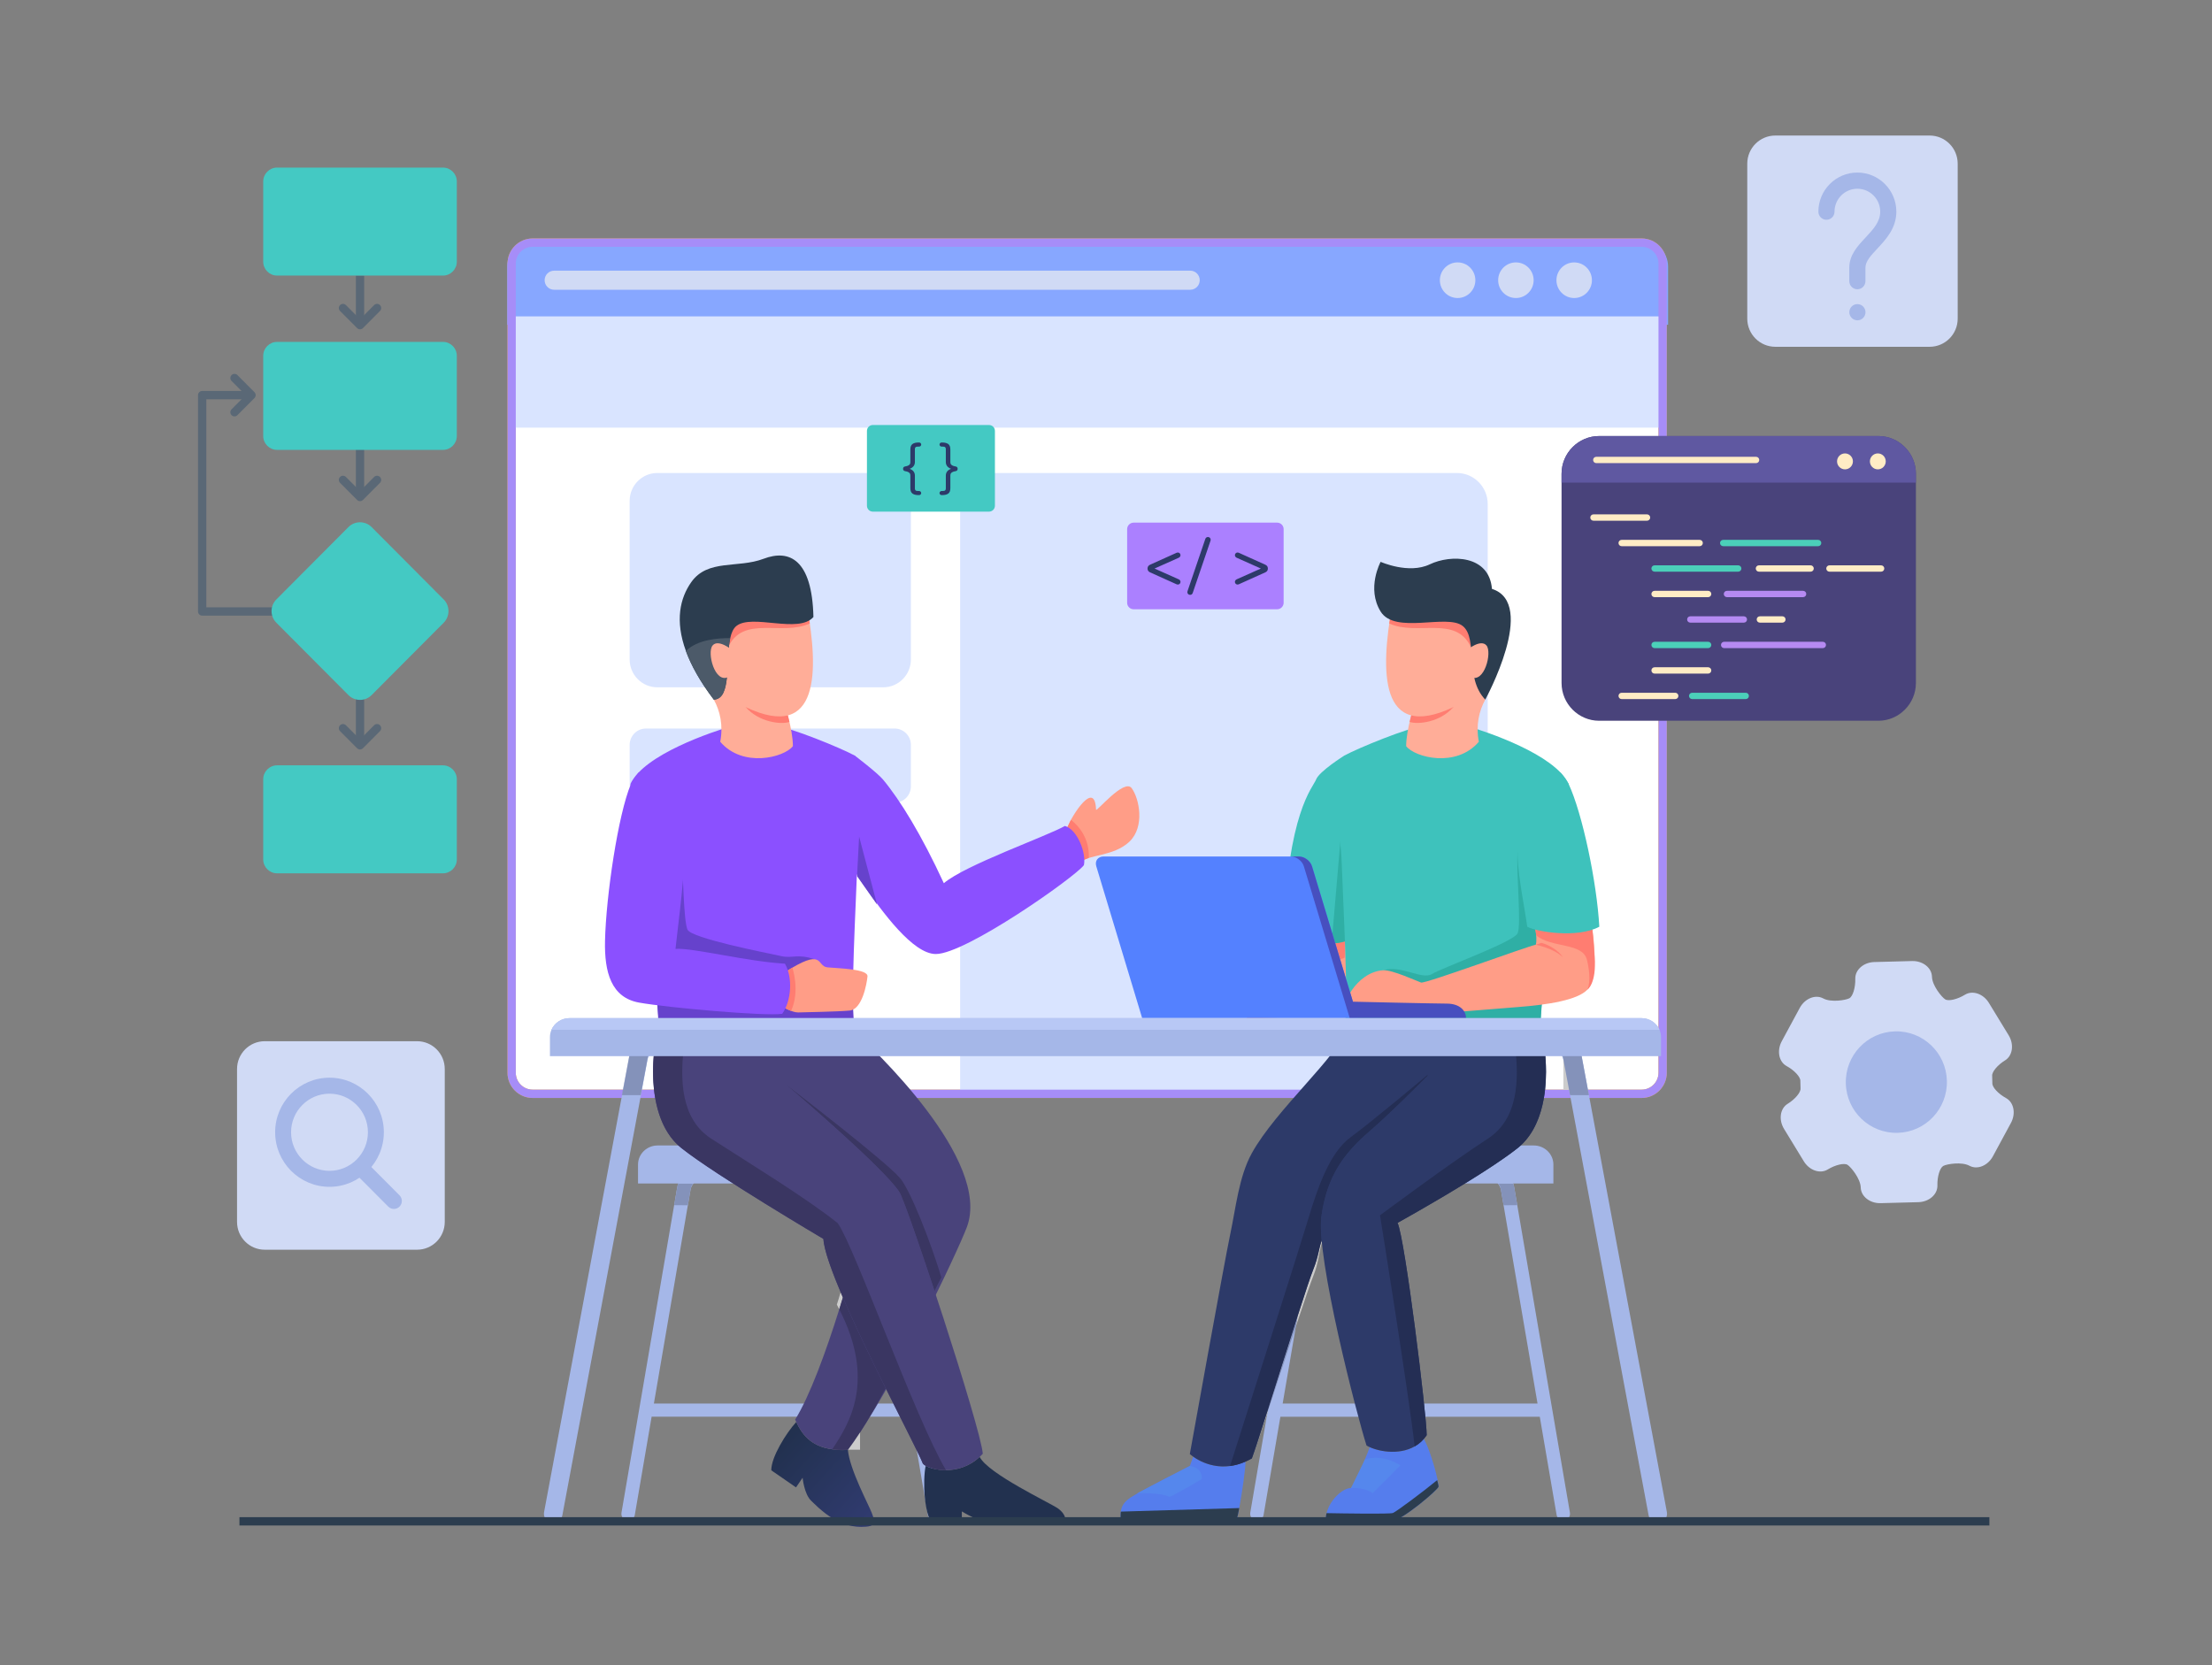 <svg width="425" height="320" viewBox="0 0 425 320" fill="none" xmlns="http://www.w3.org/2000/svg">
<rect x="0" y="0" width="425" height="320" fill="#808080" stroke="none"/>
<path d="M341.099 26.044H370.75C373.727 26.044 376.14 28.465 376.14 31.454V61.222C376.14 64.213 373.727 66.637 370.75 66.637H341.099C338.123 66.637 335.708 64.213 335.708 61.222V31.454C335.708 28.465 338.123 26.044 341.099 26.044Z" fill="#D0DAF5"/>
<path d="M356.863 55.585C356.006 55.585 355.313 54.889 355.313 54.03V51.426C355.313 48.985 356.908 47.279 358.449 45.632C359.892 44.087 361.255 42.631 361.255 40.676C361.255 38.245 359.284 36.268 356.863 36.268C354.442 36.268 352.473 38.245 352.473 40.676C352.473 41.536 351.777 42.231 350.921 42.231C350.067 42.231 349.373 41.536 349.373 40.676C349.373 36.529 352.732 33.157 356.863 33.157C360.994 33.157 364.353 36.529 364.353 40.676C364.353 43.863 362.332 46.024 360.71 47.761C359.478 49.079 358.414 50.217 358.414 51.426V54.03C358.414 54.889 357.719 55.585 356.863 55.585ZM356.874 61.551C356.018 61.551 355.318 60.855 355.318 59.995C355.318 59.136 356.006 58.438 356.863 58.438H356.874C357.73 58.438 358.423 59.136 358.423 59.995C358.423 60.855 357.73 61.551 356.874 61.551Z" fill="#A5B7E8"/>
<path d="M50.866 200.074H80.132C83.069 200.074 85.452 202.466 85.452 205.415V234.799C85.452 237.75 83.069 240.141 80.132 240.141H50.866C47.927 240.141 45.544 237.75 45.544 234.799V205.415C45.544 202.466 47.927 200.074 50.866 200.074Z" fill="#D0DAF5"/>
<path d="M63.307 210.158C59.236 210.158 55.924 213.482 55.924 217.569C55.924 221.658 59.236 224.983 63.307 224.983C67.378 224.983 70.69 221.658 70.69 217.569C70.69 213.482 67.378 210.158 63.307 210.158ZM63.307 228.055C57.549 228.055 52.865 223.351 52.865 217.569C52.865 211.789 57.549 207.086 63.307 207.086C69.065 207.086 73.75 211.789 73.75 217.569C73.75 223.351 69.065 228.055 63.307 228.055Z" fill="#A5B7E8"/>
<path d="M75.678 232.307C75.287 232.307 74.895 232.157 74.596 231.857L68.211 225.447C67.614 224.847 67.614 223.875 68.211 223.274C68.808 222.675 69.777 222.675 70.375 223.274L76.76 229.686C77.357 230.286 77.357 231.258 76.76 231.857C76.461 232.157 76.069 232.307 75.678 232.307Z" fill="#A5B7E8"/>
<path d="M385.428 211.002C383.936 210.188 382.752 208.906 382.799 208.147C382.799 208.147 382.799 208.147 382.78 207.449C382.762 206.745 382.762 206.745 382.762 206.745C382.676 205.994 383.793 204.644 385.24 203.758C386.697 202.865 387.008 200.695 385.929 198.931L382.134 192.711C381.058 190.953 379 190.247 377.543 191.136C376.089 192.028 374.382 192.434 373.739 192.031C373.09 191.636 371.238 189.388 371.196 187.678C371.151 185.967 369.435 184.615 367.379 184.67L360.117 184.862C358.064 184.915 356.419 186.354 356.464 188.065C356.507 189.775 355.991 191.462 355.321 191.824C354.649 192.186 351.802 192.666 350.305 191.852C348.805 191.042 346.785 191.853 345.801 193.665L342.337 200.077C341.353 201.895 341.774 204.046 343.278 204.854C344.77 205.67 345.953 206.961 345.909 207.713C345.909 207.713 345.909 207.713 345.926 208.418C345.944 209.114 345.944 209.114 345.944 209.114C346.03 209.871 344.915 211.214 343.466 212.106C342.009 213.001 341.7 215.169 342.777 216.929L346.572 223.148C347.648 224.906 349.706 225.616 351.165 224.723C352.614 223.837 354.321 223.431 354.967 223.826C355.613 224.23 357.465 226.479 357.51 228.188C357.555 229.898 359.271 231.249 361.326 231.194L368.587 231.004C370.64 230.95 372.287 229.511 372.241 227.802C372.196 226.09 372.714 224.397 373.382 224.035C374.055 223.67 376.904 223.198 378.399 224.007C379.901 224.822 381.921 224.004 382.902 222.193L386.369 215.782C387.353 213.97 386.93 211.82 385.428 211.002Z" fill="#D0DAF5"/>
<path d="M364.608 217.682C359.245 217.824 354.782 213.572 354.645 208.189C354.502 202.802 358.738 198.323 364.101 198.183C369.461 198.042 373.924 202.294 374.064 207.678C374.205 213.062 369.969 217.542 364.608 217.682Z" fill="#A5B7E8"/>
<path d="M98.3 50.668C98.3 48.435 100.104 46.623 102.328 46.623H315.424C317.649 46.623 319.448 48.435 319.448 50.668V206.136C319.448 208.369 317.649 210.179 315.424 210.179H102.328C100.104 210.179 98.3 208.369 98.3 206.136V50.668Z" fill="white"/>
<path d="M102.329 47.421C100.548 47.421 99.098 48.877 99.098 50.666V206.135C99.098 207.924 100.548 209.379 102.329 209.379H315.425C317.205 209.379 318.653 207.924 318.653 206.135V50.666C318.653 48.877 317.205 47.421 315.425 47.421H102.329ZM315.425 210.979H102.329C99.669 210.979 97.505 208.806 97.505 206.135V50.666C97.505 47.995 99.669 45.821 102.329 45.821H315.425C318.083 45.821 320.247 47.995 320.247 50.666V206.135C320.247 208.806 318.083 210.979 315.425 210.979Z" fill="#F2AD33"/>
<path d="M320.497 62.401H97.459V51.229C97.459 48.528 99.64 46.341 102.329 46.341H315.626C318.314 46.341 320.497 48.528 320.497 51.229V62.401Z" fill="#87A7FF"/>
<path d="M104.642 53.844C104.642 52.831 105.46 52.011 106.468 52.011H228.687C229.696 52.011 230.511 52.831 230.511 53.844C230.511 54.856 229.696 55.677 228.687 55.677H106.468C105.46 55.677 104.642 54.856 104.642 53.844Z" fill="#D0DAF5"/>
<path d="M299.045 53.845C299.045 55.735 300.573 57.268 302.455 57.268C304.337 57.268 305.861 55.735 305.861 53.845C305.861 51.955 304.337 50.424 302.455 50.424C300.573 50.424 299.045 51.955 299.045 53.845Z" fill="#D0DAF5"/>
<path d="M291.255 57.267C289.373 57.267 287.848 55.734 287.848 53.843C287.848 51.954 289.373 50.422 291.255 50.422C293.14 50.422 294.664 51.954 294.664 53.843C294.664 55.734 293.14 57.267 291.255 57.267ZM291.255 56.533C289.777 56.533 288.579 55.33 288.579 53.843C288.579 52.358 289.777 51.155 291.255 51.155C292.735 51.155 293.933 52.358 293.933 53.843C293.933 55.33 292.735 56.533 291.255 56.533Z" fill="#D0DAF5"/>
<path d="M280.057 57.267C278.173 57.267 276.648 55.734 276.648 53.843C276.648 51.954 278.173 50.421 280.057 50.421C281.939 50.421 283.466 51.954 283.466 53.843C283.466 55.734 281.939 57.267 280.057 57.267ZM280.057 56.534C278.579 56.534 277.379 55.329 277.379 53.843C277.379 52.359 278.579 51.154 280.057 51.154C281.539 51.154 282.735 52.359 282.735 53.843C282.735 55.329 281.539 56.534 280.057 56.534Z" fill="#D0DAF5"/>
<path d="M319.361 82.175H98.301V60.792H319.361V82.175Z" fill="#D9E4FF"/>
<path d="M175.01 126.738C175.01 129.672 172.621 132.071 169.699 132.071H126.291C123.369 132.071 120.979 129.672 120.979 126.738V96.222C120.979 93.288 123.369 90.889 126.291 90.889H169.699C172.621 90.889 175.01 93.288 175.01 96.222V126.738Z" fill="#D9E4FF"/>
<path d="M175.012 151.108C175.012 152.834 173.605 154.246 171.887 154.246H124.105C122.386 154.246 120.98 152.834 120.98 151.108V143.128C120.98 141.402 122.386 139.99 124.105 139.99H171.887C173.605 139.99 175.012 141.402 175.012 143.128V151.108Z" fill="#D9E4FF"/>
<path d="M184.477 210.179V96.827C184.477 93.561 187.139 90.888 190.394 90.888H279.921C283.175 90.888 285.837 93.561 285.837 96.827V210.179H184.477Z" fill="#D9E4FF"/>
<path d="M102.329 47.421C100.548 47.421 99.098 48.877 99.098 50.666V206.135C99.098 207.924 100.548 209.379 102.329 209.379H315.425C317.205 209.379 318.653 207.924 318.653 206.135V50.666C318.653 48.877 317.205 47.421 315.425 47.421H102.329ZM315.425 210.979H102.329C99.669 210.979 97.505 208.806 97.505 206.135V50.666C97.505 47.995 99.669 45.821 102.329 45.821H315.425C318.083 45.821 320.247 47.995 320.247 50.666V206.135C320.247 208.806 318.083 210.979 315.425 210.979Z" fill="#A68DF8"/>
<path d="M246.443 269.694L253.46 228.71C253.702 227.308 255.099 226.122 256.518 226.122H285.336C286.753 226.122 288.152 227.308 288.393 228.71L295.411 269.694H246.443ZM301.635 290.663L290.951 228.268C290.494 225.604 288.028 223.518 285.336 223.518H256.518C253.826 223.518 251.359 225.604 250.903 228.268L240.22 290.663C240.097 291.373 240.573 292.047 241.279 292.169C241.354 292.182 241.426 292.188 241.5 292.188C242.118 292.188 242.668 291.74 242.778 291.105L246.008 272.233H295.844L299.077 291.105C299.197 291.814 299.867 292.292 300.574 292.169C301.281 292.047 301.755 291.373 301.635 290.663Z" fill="#A5B7E8"/>
<path d="M288.888 231.599L288.402 228.755L288.888 231.599ZM291.192 229.679L290.951 228.268C290.901 227.978 290.826 227.694 290.731 227.418H290.774C290.831 227.636 290.881 227.86 290.921 228.089L291.192 229.679Z" fill="#CCCCCC"/>
<path d="M288.888 231.599L288.402 228.755L288.363 228.53C288.289 228.106 288.118 227.734 287.9 227.418H290.733C290.828 227.694 290.901 227.978 290.951 228.268L291.192 229.679L291.518 231.578L288.888 231.599Z" fill="#8492BA"/>
<path d="M243.397 223.762C243.397 225.773 243.397 227.419 243.397 227.419H298.457C298.457 227.419 298.457 225.773 298.457 223.76C298.457 221.753 296.761 220.108 294.688 220.108H247.166C245.093 220.108 243.397 221.753 243.397 223.762Z" fill="#A5B7E8"/>
<path d="M125.635 269.694L132.651 228.709C132.891 227.307 134.291 226.122 135.708 226.122H164.527C165.943 226.122 167.343 227.307 167.584 228.709L174.601 269.694H125.635ZM180.824 290.663L170.14 228.267C169.685 225.604 167.22 223.518 164.527 223.518H135.708C133.017 223.518 130.55 225.604 130.094 228.267L119.409 290.663C119.288 291.373 119.762 292.047 120.469 292.169C120.543 292.182 120.617 292.187 120.69 292.187C121.311 292.187 121.859 291.74 121.968 291.105L125.199 272.232H175.035L178.266 291.105C178.388 291.814 179.055 292.292 179.766 292.169C180.471 292.047 180.946 291.373 180.824 290.663Z" fill="#A5B7E8"/>
<path d="M132.168 231.599H132.156L132.65 228.71C132.665 228.627 132.683 228.545 132.704 228.464C132.7 228.486 132.696 228.508 132.692 228.53L132.168 231.599ZM130.171 227.894C130.203 227.734 130.24 227.574 130.282 227.418H130.312C130.258 227.574 130.211 227.734 130.171 227.894Z" fill="#CCCCCC"/>
<path d="M132.156 231.599L129.539 231.578L130.136 228.089C130.146 228.023 130.158 227.958 130.171 227.894C130.211 227.734 130.258 227.574 130.312 227.418H133.157C132.949 227.718 132.783 228.067 132.704 228.464C132.683 228.545 132.665 228.627 132.65 228.71L132.156 231.599Z" fill="#8492BA"/>
<path d="M122.588 223.761C122.588 225.773 122.588 227.419 122.588 227.419H177.646C177.646 227.419 177.646 225.773 177.646 223.76C177.646 221.753 175.95 220.108 173.877 220.108H126.355C124.283 220.108 122.588 221.753 122.588 223.761Z" fill="#A5B7E8"/>
<path d="M267.614 292.185H254.743C254.705 291.713 254.752 291.23 254.875 290.756C255.482 288.282 257.911 285.93 259.579 285.93C260.925 284.215 263.144 278.142 263.168 278.078C264.309 278.586 265.897 278.968 267.557 278.968C269 278.968 270.497 278.681 271.809 277.936C272.451 277.57 273.049 277.094 273.573 276.49C274.545 278.223 275.646 281.78 276.137 284.046C276.288 284.73 276.384 285.29 276.402 285.658C276.427 286.183 269.329 292.185 267.614 292.185Z" fill="url(#paint0_linear)"/>
<path d="M254.741 292.185H267.613C269.329 292.185 276.426 286.183 276.401 285.658C276.382 285.29 276.289 285.091 276.136 284.41C273.725 286.401 268.246 290.524 267.613 290.734C266.944 290.959 258.021 290.814 254.873 290.756C254.752 291.231 254.704 291.714 254.741 292.185Z" fill="#2C3D4F"/>
<path d="M259.578 285.93C261.023 285.839 262.827 286.201 263.732 286.926C265.265 285.386 269.058 281.578 269.058 281.578C269.058 281.578 265.753 279.286 262.259 280.431L259.578 285.93Z" fill="#5587ED"/>
<path d="M215.302 292.185C215.302 291.554 215.282 290.992 215.347 290.463C215.473 289.469 215.906 288.598 217.38 287.652C219.638 286.202 228.605 281.7 228.605 281.7L229.253 279.911C230.243 280.611 232.311 281.785 235.057 281.785C235.47 281.785 235.898 281.759 236.339 281.7C237.266 281.578 238.259 281.314 239.299 280.854C239.339 282.102 238.613 287.03 238.104 289.783C237.949 290.643 237.812 291.293 237.724 291.55C236.281 292.003 216.658 292.185 215.302 292.185Z" fill="url(#paint1_linear)"/>
<path d="M218.509 286.945C218.509 286.945 222.795 286.734 224.718 287.622C226.1 287.059 230.923 284.206 230.923 284.206C230.923 284.206 231.133 282.006 228.606 281.701L218.509 286.945Z" fill="#5587ED"/>
<path d="M228.607 279.401C228.607 279.401 231.705 282.314 236.339 281.7C237.625 281.53 239.034 281.088 240.526 280.236C242.151 275.956 250.642 248.112 252.353 243.862C254.067 239.613 252.913 238.241 256.742 234.252C260.051 230.803 275.885 214.269 280.231 206.686C280.917 205.497 281.313 204.496 281.338 203.758C281.519 198.321 281.338 194.334 281.338 194.334C281.338 194.334 262.737 194.933 261.654 195.266C260.571 195.6 258.404 198.138 258.404 198.138C257.321 202.672 245.136 213.239 240.522 221.58C238.034 226.081 237.455 232.075 236.372 237.153C235.288 242.23 228.607 279.401 228.607 279.401Z" fill="#2D3A69"/>
<path d="M239.3 280.854C239.701 280.678 240.11 280.473 240.524 280.236C241.029 278.909 242.191 275.318 243.609 270.866L243.507 271.466C242.137 275.606 241.017 278.941 240.524 280.236C240.11 280.473 239.701 280.678 239.3 280.854ZM248.976 254.904L249.325 252.864C250.702 248.578 251.836 245.146 252.353 243.862C253.328 241.443 253.374 239.958 253.94 238.39C253.951 238.517 253.963 238.643 253.975 238.772C253.375 240.736 253.349 242.662 252.353 245.131C251.794 246.522 250.509 250.299 248.976 254.904Z" fill="#CCCCCC"/>
<path d="M243.507 271.467L243.609 270.866C245.382 265.294 247.554 258.374 249.325 252.864L248.976 254.904C247.239 260.12 245.185 266.397 243.507 271.467Z" fill="#8492BA"/>
<path d="M236.338 281.7C239.069 273.07 249.637 239.985 251.298 234.433C253.202 228.068 255.515 221.44 259.486 218.538C263.46 215.638 274.181 206.628 274.181 206.628C274.181 206.628 274.25 206.63 274.375 206.633C272.159 208.877 266.87 214.17 263.132 217.39C258.291 221.559 254.973 225.911 253.888 233.709C253.732 234.838 253.764 236.447 253.939 238.39C253.374 239.958 253.328 241.443 252.354 243.862C251.837 245.146 250.702 248.578 249.325 252.864C247.555 258.374 245.383 265.294 243.611 270.865C242.192 275.318 241.028 278.909 240.525 280.236C240.11 280.473 239.702 280.678 239.299 280.854C238.259 281.313 237.266 281.578 236.338 281.7Z" fill="#242E54"/>
<path d="M262.557 277.77C264.53 278.902 268.697 279.702 271.808 277.936C272.686 277.437 273.48 276.732 274.116 275.775C274.116 271.967 269.962 238.061 268.516 234.977C268.516 234.977 284.951 225.882 291.579 220.622C298.207 215.364 297.592 203.397 295.968 197.294C295.968 197.294 293.451 196.872 291.012 196.282C289.754 195.976 288.52 195.626 287.66 195.266C285.132 194.208 279.065 197.294 279.065 197.294L275.415 205.573C275.415 205.573 267.975 213.219 263.132 217.39C258.291 221.559 254.973 225.911 253.889 233.709C252.806 241.505 260.752 272.15 262.557 277.77Z" fill="#2D3A69"/>
<path d="M271.808 277.936C270.678 267.905 265.148 233.527 265.148 233.527C265.148 233.527 278.75 223.404 285.853 218.81C291.846 214.932 291.755 207.27 291.179 201.582H296.774C296.941 202.958 297.04 204.434 297.04 205.946C297.04 207.079 296.984 208.234 296.856 209.379C296.798 209.916 296.723 210.45 296.632 210.979C296.023 214.5 294.676 217.818 292.184 220.108C291.989 220.286 291.786 220.458 291.578 220.623C289.113 222.579 285.29 225.066 281.461 227.418C274.999 231.39 268.517 234.977 268.517 234.977C269.962 238.061 274.116 271.967 274.116 275.775C273.479 276.732 272.685 277.437 271.808 277.936ZM290.866 198.003C290.888 197.583 290.93 196.986 291.012 196.282C293.45 196.873 295.967 197.294 295.967 197.294C296.027 197.522 296.087 197.759 296.146 198.003H290.866Z" fill="#242E54"/>
<path d="M247.435 180.367C247.54 180.418 247.435 184.434 247.435 184.434C247.435 184.434 240.253 190.16 239.621 191.975C238.99 193.787 239.621 195.781 239.621 195.781C239.621 195.781 249.119 195.485 252.352 194.965C255.587 194.447 259.306 188.98 259.395 187.122C259.486 185.265 259.486 180.37 259.486 180.37C259.486 180.37 254.43 173.389 252.443 175.656C250.456 177.922 247.435 180.367 247.435 180.367Z" fill="#FF9D87"/>
<path d="M247.482 181.093C249.645 182.818 257.237 185.082 258.357 183.996C258.471 182.815 258.33 178.909 258.33 178.909C258.33 178.909 255.155 177.467 252.943 178.285C250.728 179.1 247.482 180.33 247.482 180.33V181.093Z" fill="#FF7D71"/>
<path d="M258.284 145.194C258.284 145.194 253.466 148.213 252.866 149.786C252.262 151.358 247.327 156.071 246.605 179.886C250.577 182.546 257.559 181.457 259.486 180.369C261.773 173.116 263.701 155.105 262.977 152.444C262.255 149.786 258.284 145.194 258.284 145.194Z" fill="#3EC2BC"/>
<path d="M257.536 161.55L255.854 181.284C255.854 181.284 257.536 181.284 258.864 180.75C260.192 180.218 257.536 161.55 257.536 161.55Z" fill="#2FAFA5"/>
<path d="M295.967 197.293C295.727 192.215 301.385 150.632 301.385 150.632C298.737 144.95 285.613 140.599 281.882 139.511C281.882 139.511 276.302 139.238 273.452 139.511C270.606 139.783 260.933 143.742 258.285 145.192C255.273 150.994 257.56 158.61 257.802 166.105C258.043 173.599 259.126 191.853 258.405 198.138C267.073 200.894 283.688 200.8 295.967 197.293Z" fill="#3EC2BC"/>
<path d="M291.583 163.718C291.272 167.494 292.347 177.683 291.583 179.344C290.82 181.004 277.017 185.99 275.122 187.169C273.226 188.346 269.091 185.356 265.808 186.444L258.64 193.151C258.64 193.151 258.494 196.778 258.403 198.138C261.743 199.862 283.324 201.674 295.966 197.293C296.085 194.417 296.435 190.515 296.435 190.515C296.435 190.515 297.051 170.849 295.605 169.037C294.16 167.222 291.583 163.718 291.583 163.718Z" fill="#2FAFA5"/>
<path d="M285.371 134.434C284.167 136.611 283.534 139.39 284.135 142.533C279.8 147.611 271.855 145.555 270.17 143.379C270.17 140.238 271.767 135.279 271.767 135.279C271.767 135.279 275.737 126.928 278.87 126.94C282.002 126.95 286.652 127.664 286.652 127.664L285.371 134.434Z" fill="#FFAD98"/>
<path d="M270.834 138.718C272.431 139.27 276.703 138.785 279.231 135.885C279.231 135.885 278.269 132.62 275.561 133.951C272.85 135.279 271.144 137.462 271.144 137.462L270.834 138.718Z" fill="#FF7D71"/>
<path d="M267.433 116.666C265.265 128.753 264.904 142.654 279.231 135.885C284.768 131.533 288.02 127.544 286.094 122.708C284.166 117.874 279.711 113.28 275.739 114.368C271.767 115.455 267.433 116.666 267.433 116.666Z" fill="#FFAD98"/>
<path d="M267.227 117.858C267.227 117.858 269.723 116.905 276.486 116.24C283.249 115.575 283.144 121.075 282.618 124.36C279.713 118.114 272.31 122.284 266.923 119.802L267.227 117.858Z" fill="#FF7D71"/>
<path d="M285.372 134.434C281.278 130.202 284.048 122.707 281.037 120.29C278.028 117.873 268.036 121.983 265.266 117.51C262.498 113.037 265.266 107.961 265.266 107.961C265.266 107.961 270.657 110.378 274.703 108.443C278.751 106.51 286.128 106.63 286.654 113.159C295.485 115.938 285.372 134.434 285.372 134.434Z" fill="#2C3D4F"/>
<path d="M281.882 124.885C281.882 124.885 284.505 122.709 285.61 124.037C286.714 125.366 285.195 131.41 282.572 130.082C281.882 127.665 281.882 124.885 281.882 124.885Z" fill="#FFAD98"/>
<path d="M305.961 178.643C306.441 181.91 306.893 188.165 304.997 190.16C303.101 192.155 297.575 193.061 291.578 193.514C285.584 193.969 273.393 194.965 271.587 195.237C269.782 195.509 267.524 193.786 265.809 193.786C264.092 193.786 259.837 194.797 258.624 194.246C257.412 193.696 260.439 186.734 265.809 186.443C267.519 186.35 272.22 188.527 273.031 188.801C273.844 189.073 293.529 181.806 295.066 181.54C295.515 180.279 294.612 176.379 294.612 176.379C294.612 176.379 300.572 172.843 302.107 173.751C303.642 174.657 305.961 178.643 305.961 178.643Z" fill="#FF9D87"/>
<path d="M295.155 179.743C298.164 182.208 304.088 181.084 304.904 184.434C305.255 185.866 305.718 188.528 304.995 190.16C304.995 190.16 306.794 188.983 306.377 183.814C305.959 178.643 305.959 178.643 305.959 178.643C305.959 178.643 303.732 176.47 301.383 176.562C299.036 176.652 294.786 177.215 294.786 177.215L295.155 179.743Z" fill="#FF7D71"/>
<path d="M301.384 150.633C304.033 156.314 306.802 169.49 307.283 178.073C303.068 180.37 295.123 179.04 293.438 178.073C292.835 173.721 291.27 166.492 291.632 162.794C291.632 162.794 293.812 145.184 299.886 148.512C300.757 149.564 301.384 150.633 301.384 150.633Z" fill="#3EC2BC"/>
<path d="M246.604 185.219C246.604 185.219 250.006 184.357 252.353 185.219C251.088 184.358 248.749 184.149 247.436 184.434L246.604 185.219Z" fill="#FF7D71"/>
<path d="M295.064 181.541C295.064 181.541 298.513 182.187 300.285 183.955C299.497 182.643 297.457 181.469 296.145 181.178L295.064 181.541Z" fill="#FF7D71"/>
<path d="M215.304 292.185C216.658 292.185 236.281 292.003 237.725 291.55C237.813 291.293 237.948 290.644 238.105 289.783L215.348 290.463C215.282 290.992 215.304 291.554 215.304 292.185Z" fill="#2C3D4F"/>
<path d="M165.461 293.399C160.655 293.399 157.197 289.654 155.859 288.382C154.497 287.089 154.21 283.961 154.21 283.961L152.943 285.809L148.191 282.528C148.159 280.023 151.006 275.42 152.984 273.246C153.969 275.313 155.581 277.934 159.933 278.49C160.747 278.615 161.38 278.654 161.851 278.654C162.436 278.654 162.772 278.595 162.902 278.566C163.256 282.418 166.896 289.119 167.505 290.739C168.218 292.637 168.344 293.399 165.461 293.399Z" fill="url(#paint2_linear)"/>
<path d="M162.961 278.553C155.847 279.056 153.925 275.31 152.772 272.788C158.347 263.878 165.459 238.061 165.774 234.252C162.466 230.803 146.631 214.269 142.287 206.687C141.6 205.497 141.204 204.496 141.177 203.759C140.997 198.32 141.177 194.335 141.177 194.335C141.177 194.335 159.777 194.933 160.862 195.266C161.945 195.6 164.113 198.139 164.113 198.139C167.504 201.272 190.642 222.911 185.759 235.824C183.924 240.678 171.472 267.012 162.961 278.553Z" fill="#49437B"/>
<path d="M162.9 278.566H165.246V275.254H162.9V278.566Z" fill="#CCCCCC"/>
<path d="M161.851 278.653C161.38 278.653 160.747 278.615 159.933 278.49C160.478 278.561 161.066 278.598 161.701 278.598C162.083 278.598 162.482 278.584 162.9 278.557C162.9 278.56 162.9 278.563 162.901 278.566C162.772 278.595 162.436 278.653 161.851 278.653Z" fill="url(#paint3_linear)"/>
<path d="M161.254 251.581C161.104 251.287 160.948 250.991 160.786 250.692C160.986 250.114 161.225 249.258 161.522 248.305C161.662 248.636 161.805 248.973 161.95 249.311C161.725 250.058 161.493 250.817 161.254 251.581Z" fill="#CCCCCC"/>
<path d="M161.699 278.598C161.065 278.598 160.477 278.562 159.932 278.491C159.923 278.49 159.913 278.488 159.903 278.486C163.32 273.388 168.244 265.225 161.252 251.581C161.492 250.818 161.724 250.059 161.949 249.311C164.288 254.745 167.372 261.109 170.168 266.741C168.512 269.823 166.83 272.78 165.245 275.254C164.46 276.448 163.694 277.555 162.96 278.553C162.94 278.554 162.92 278.555 162.899 278.557C162.481 278.585 162.082 278.598 161.699 278.598ZM179.552 248.04C176.382 238.431 173.465 230.121 172.816 229.095C170.127 224.834 154.488 211.377 151.052 208.444C154.467 211.07 169.961 223.034 172.867 226.306C174.935 228.634 178.964 239.104 180.868 245.469C180.571 245.996 180.122 246.882 179.552 248.04Z" fill="#3A3662"/>
<path d="M204.192 292.67C203.328 292.67 192.225 292.67 190.352 292.67C188.476 292.67 184.8 290.426 184.8 290.426V292.67H179.033C178.841 292.396 178.669 292.062 178.518 291.682C178.4 291.386 178.294 291.062 178.2 290.718C177.958 289.831 177.791 288.803 177.692 287.747C177.476 285.481 177.564 283.082 177.851 281.655C178.612 282.074 180.04 282.499 181.735 282.499C181.741 282.499 181.748 282.499 181.756 282.499C183.768 282.493 186.148 281.882 188.228 279.952C189.875 283.209 201.662 288.734 203.255 289.846C204.915 291.004 205.057 292.67 204.192 292.67Z" fill="url(#paint4_linear)"/>
<path d="M130.938 220.624C137.566 225.883 158.201 238.06 158.201 238.06C158.632 245.608 175.951 277.609 177.311 281.234C177.638 281.723 179.455 282.505 181.755 282.499C183.964 282.493 186.618 281.757 188.829 279.346C188.428 274.25 174.341 231.51 172.817 229.094C169.792 224.301 150.385 207.877 150.385 207.877L143.453 197.294C143.453 197.294 137.386 194.207 134.857 195.268C133.998 195.626 132.76 195.977 131.507 196.281C129.066 196.874 126.55 197.294 126.55 197.294C124.923 203.398 124.31 215.363 130.938 220.624Z" fill="#49437B"/>
<path d="M181.734 282.499C179.444 282.499 177.638 281.722 177.313 281.233C176.771 279.79 173.698 273.847 170.169 266.74C167.373 261.108 164.289 254.744 161.951 249.31C159.831 244.382 158.323 240.219 158.201 238.059C158.201 238.059 137.567 225.882 130.94 220.624C126.789 217.331 125.478 211.41 125.477 205.945C125.475 204.558 125.559 203.202 125.703 201.926C126.07 201.71 126.48 201.582 126.885 201.582H131.337C130.76 207.273 130.669 214.932 136.663 218.808C143.769 223.402 154.879 230.166 160.96 235.04C164.25 239.72 175.842 272.548 181.757 282.499C181.749 282.499 181.742 282.499 181.734 282.499ZM126.365 198.028C126.426 197.775 126.487 197.53 126.55 197.294C126.55 197.294 129.067 196.874 131.507 196.28C131.588 196.986 131.63 197.583 131.65 198.003H126.885C126.711 198.003 126.538 198.012 126.365 198.028Z" fill="#3A3662"/>
<path d="M205.106 158.914C205.974 156.662 210.372 149.714 210.588 155.577C210.516 156.228 215.994 149.497 217.436 151.451C218.877 153.406 220.031 158.834 217.003 161.729C213.976 164.624 208.93 164.19 207.632 165.71C206.335 167.23 204.1 163.177 204.387 161.729C204.676 160.282 205.106 158.914 205.106 158.914Z" fill="#FF9D87"/>
<path d="M205.767 157.536C207.416 158.834 209.328 161.186 209.201 164.86C209.006 164.923 208.334 165.198 208.334 165.198C208.334 165.198 205.758 164.698 205.469 163.394L205.106 158.914L205.767 157.536Z" fill="#FF7D71"/>
<path d="M181.343 169.714C177.057 160.436 172.982 153.791 169.65 149.786C168.575 148.494 164.233 145.193 164.233 145.193C164.233 145.193 160.259 149.786 159.537 152.445C158.815 155.105 161.042 163.02 165.964 170.102C169.522 175.216 175.385 183.322 179.806 183.322C185.573 183.322 206.527 168.557 208.257 166.241C208.738 163.924 207.008 159.389 204.605 158.713C201.241 160.644 185.382 166.24 181.343 169.714Z" fill="#8B50FF"/>
<path d="M126.55 197.293C126.791 192.215 121.133 150.633 121.133 150.633C123.782 144.95 136.904 140.598 140.637 139.51C140.637 139.51 146.216 139.238 149.063 139.51C151.912 139.783 161.584 143.742 164.234 145.192C167.243 150.994 164.955 158.61 164.715 166.105C164.474 173.599 163.391 191.853 164.114 198.138C155.445 200.894 138.83 200.8 126.55 197.293Z" fill="#8B50FF"/>
<path d="M130.933 163.718C131.245 167.494 131.329 176.976 132.092 178.636C132.855 180.295 146.929 183.034 150.144 183.73C152.324 184.202 153.168 183.222 156.452 184.31L157.153 189.43L163.875 193.151C163.875 193.151 164.022 196.778 164.113 198.138C160.773 199.862 139.191 201.674 126.55 197.293C126.432 194.417 126.081 190.515 126.081 190.515C126.081 190.515 125.467 170.849 126.91 169.037C128.357 167.222 130.933 163.718 130.933 163.718Z" fill="#6642CC"/>
<path d="M137.146 134.434C138.349 136.61 138.982 139.39 138.381 142.534C142.714 147.61 150.661 145.555 152.345 143.379C152.345 140.237 150.749 135.28 150.749 135.28C150.749 135.28 146.778 126.928 143.646 126.94C140.514 126.95 135.865 127.663 135.865 127.663L137.146 134.434Z" fill="#FFAD98"/>
<path d="M151.68 138.719C150.085 139.27 145.813 138.786 143.284 135.885C143.284 135.885 144.248 132.621 146.957 133.952C149.665 135.281 151.373 137.463 151.373 137.463L151.68 138.719Z" fill="#FF7D71"/>
<path d="M155.082 116.666C157.25 128.753 157.61 142.654 143.283 135.885C137.746 131.533 134.495 127.545 136.421 122.709C138.349 117.874 142.802 113.279 146.775 114.368C150.748 115.456 155.082 116.666 155.082 116.666Z" fill="#FFAD98"/>
<path d="M155.289 117.858C155.289 117.858 152.795 116.906 146.031 116.241C139.268 115.576 139.372 121.076 139.898 124.36C142.804 118.114 150.207 122.285 155.594 119.802L155.289 117.858Z" fill="#FF7D71"/>
<path d="M131.785 125.094C132.794 127.861 134.51 130.964 137.146 134.436C140.62 134.322 139.367 126.82 140.303 122.622C140.53 121.595 140.891 120.767 141.481 120.291C144.49 117.875 153.437 121.846 156.288 118.557C156.032 107.515 151.679 105.489 146.717 107.37C141.758 109.252 135.99 107.37 132.818 111.858C130.666 114.907 129.642 119.234 131.785 125.094Z" fill="#2C3D4F"/>
<path d="M150.586 186.96C158.481 181.844 156.796 185.671 158.965 185.882C161.134 186.093 166.813 186.175 166.673 187.629C166.533 189.082 165.652 193.964 163.256 194.186C160.859 194.407 154.514 194.506 153.361 194.547C152.21 194.589 150.144 193.36 150.144 193.36L150.586 186.96Z" fill="#FF9D87"/>
<path d="M152.232 185.94C152.232 185.94 153.772 190.324 151.997 194.25C151.211 193.918 150.144 193.36 150.144 193.36L150.587 186.96L152.232 185.94Z" fill="#FF7D71"/>
<path d="M129.787 182.329C130.23 177.958 131.889 166.166 131.395 162.483C131.395 162.483 128.579 144.965 122.629 148.513C121.798 149.595 121.21 150.686 121.21 150.686C118.767 156.46 116.435 172.198 116.245 180.792C116.111 186.821 117.429 191.696 122.803 192.658C128.175 193.622 147.137 195.314 150.292 194.802C152.078 192.314 152.346 187.784 150.809 185.176C143.437 184.757 133.241 182.121 129.787 182.329Z" fill="#8B50FF"/>
<path d="M131.785 125.094C132.793 127.861 134.509 130.965 137.145 134.435C140.62 134.323 139.367 126.82 140.302 122.622C137.997 122.594 133.978 122.895 131.785 125.094Z" fill="#4C5A69"/>
<path d="M140.636 124.885C140.636 124.885 138.01 122.708 136.907 124.038C135.802 125.367 137.322 131.411 139.946 130.082C140.636 127.663 140.636 124.885 140.636 124.885Z" fill="#FFAD98"/>
<path d="M165.066 160.75L164.667 168.349L168.518 173.817L165.066 160.75Z" fill="#6642CC"/>
<path d="M210.633 166.459L219.449 195.637H260.898L252.079 166.459C251.767 165.426 250.634 164.582 249.558 164.582H212.021C210.946 164.582 210.321 165.426 210.633 166.459Z" fill="#5481FF"/>
<path d="M247.992 164.582C249.067 164.582 250.2 165.426 250.513 166.458L258.373 192.461L259.33 195.636H281.67C281.67 194.223 280.499 192.849 277.956 192.849C275.783 192.849 259.945 192.48 259.945 192.48L252.081 166.458C251.768 165.426 250.635 164.582 249.56 164.582H247.992Z" fill="#474FBF"/>
<path d="M106.291 292.675C106.182 292.675 106.071 292.665 105.959 292.643C104.992 292.462 104.355 291.526 104.537 290.554L120.91 202.982C121.432 200.19 124.056 198.004 126.885 198.004L297.918 198.003C300.745 198.003 303.369 200.19 303.892 202.98L320.264 290.554C320.445 291.526 319.808 292.462 318.841 292.643C317.874 292.825 316.942 292.186 316.761 291.215L300.387 203.641C300.184 202.545 299.028 201.582 297.918 201.582L126.885 201.583C125.774 201.583 124.619 202.546 124.414 203.642L108.04 291.215C107.88 292.074 107.131 292.675 106.291 292.675Z" fill="#A5B7E8"/>
<path d="M300.383 203.61H301.461V209.379H300.383" fill="#CCCCCC"/>
<path d="M301.658 210.44L301.46 209.379L301.658 210.44Z" fill="#8571C6"/>
<path d="M303.879 202.918C303.632 201.669 302.963 200.545 302.044 199.687L303.235 199.463L303.879 202.918Z" fill="#CCCCCC"/>
<path d="M301.659 210.44L301.46 209.379L300.387 203.641C300.387 203.631 300.383 203.62 300.381 203.611L299.729 200.124L302.043 199.688C302.961 200.546 303.631 201.67 303.88 202.918L305.285 210.438L301.659 210.44Z" fill="#8492BA"/>
<path d="M119.714 209.379H119.677L121.531 199.463L122.752 199.694C121.821 200.564 121.148 201.71 120.91 202.982L119.714 209.379Z" fill="#CCCCCC"/>
<path d="M119.516 210.438H119.479L119.677 209.379H119.714L119.516 210.438Z" fill="#8571C6"/>
<path d="M123.106 210.439L119.516 210.438L119.714 209.379L120.91 202.982C121.148 201.71 121.821 200.564 122.752 199.694L125.034 200.124L123.106 210.439Z" fill="#8492BA"/>
<path d="M105.662 199.292C105.662 201.305 105.662 202.948 105.662 202.948H319.139C319.139 202.948 319.139 201.305 319.139 199.292C319.139 198.794 319.036 198.319 318.848 197.885C318.278 196.567 316.931 195.638 315.37 195.638H109.428C107.871 195.638 106.525 196.567 105.953 197.885C105.765 198.319 105.662 198.794 105.662 199.292Z" fill="#A5B7E8"/>
<path d="M105.954 197.885H318.849C318.277 196.567 316.932 195.638 315.371 195.638H109.428C107.871 195.638 106.525 196.567 105.954 197.885Z" fill="#B8C8F5"/>
<path d="M368.111 91.04V131.245C368.111 135.234 364.858 138.499 360.887 138.499H307.252C303.278 138.499 300.028 135.234 300.028 131.245V91.04C300.028 87.049 303.278 83.786 307.252 83.786H360.887C364.858 83.786 368.111 87.049 368.111 91.04Z" fill="#49437B"/>
<path d="M368.111 91.04V92.738H300.028V91.04C300.028 87.049 303.278 83.786 307.252 83.786H360.887C364.858 83.786 368.111 87.049 368.111 91.04Z" fill="#5F58A1"/>
<path d="M359.271 88.657C359.271 89.503 359.954 90.189 360.796 90.189C361.636 90.189 362.318 89.503 362.318 88.657C362.318 87.812 361.636 87.126 360.796 87.126C359.954 87.126 359.271 87.812 359.271 88.657Z" fill="#FFECC5"/>
<path d="M352.959 88.658C352.959 89.502 353.643 90.189 354.484 90.189C355.324 90.189 356.008 89.502 356.008 88.658C356.008 87.812 355.324 87.127 354.484 87.127C353.643 87.127 352.959 87.812 352.959 88.658Z" fill="#FFECC5"/>
<path d="M337.402 88.994H306.697C306.361 88.994 306.092 88.722 306.092 88.386C306.092 88.049 306.361 87.777 306.697 87.777H337.402C337.738 87.777 338.01 88.049 338.01 88.386C338.01 88.722 337.738 88.994 337.402 88.994Z" fill="#FFECC5"/>
<path d="M316.451 100.058H306.155C305.821 100.058 305.548 99.784 305.548 99.448C305.548 99.112 305.821 98.839 306.155 98.839H316.451C316.786 98.839 317.058 99.112 317.058 99.448C317.058 99.784 316.786 100.058 316.451 100.058Z" fill="#FFECC5"/>
<path d="M326.566 104.954H311.575C311.24 104.954 310.967 104.682 310.967 104.345C310.967 104.009 311.24 103.736 311.575 103.736H326.566C326.899 103.736 327.173 104.009 327.173 104.345C327.173 104.682 326.899 104.954 326.566 104.954Z" fill="#FFECC5"/>
<path d="M349.325 104.954H331.082C330.745 104.954 330.475 104.682 330.475 104.346C330.475 104.01 330.745 103.736 331.082 103.736H349.325C349.659 103.736 349.932 104.01 349.932 104.346C349.932 104.682 349.659 104.954 349.325 104.954Z" fill="#4BCFB9"/>
<path d="M333.972 109.85H317.898C317.56 109.85 317.29 109.578 317.29 109.242C317.29 108.906 317.56 108.632 317.898 108.632H333.972C334.308 108.632 334.579 108.906 334.579 109.242C334.579 109.578 334.308 109.85 333.972 109.85Z" fill="#4BCFB9"/>
<path d="M347.88 109.85H337.945C337.612 109.85 337.34 109.578 337.34 109.242C337.34 108.906 337.612 108.632 337.945 108.632H347.88C348.216 108.632 348.487 108.906 348.487 109.242C348.487 109.578 348.216 109.85 347.88 109.85Z" fill="#FFECC5"/>
<path d="M361.428 109.851H351.494C351.158 109.851 350.887 109.578 350.887 109.242C350.887 108.906 351.158 108.633 351.494 108.633H361.428C361.763 108.633 362.034 108.906 362.034 109.242C362.034 109.578 361.763 109.851 361.428 109.851Z" fill="#FFECC5"/>
<path d="M328.192 114.746H317.896C317.561 114.746 317.291 114.475 317.291 114.139C317.291 113.801 317.561 113.53 317.896 113.53H328.192C328.526 113.53 328.799 113.801 328.799 114.139C328.799 114.475 328.526 114.746 328.192 114.746Z" fill="#FFECC5"/>
<path d="M346.435 114.747H331.804C331.47 114.747 331.197 114.475 331.197 114.139C331.197 113.802 331.47 113.53 331.804 113.53H346.435C346.771 113.53 347.042 113.802 347.042 114.139C347.042 114.475 346.771 114.747 346.435 114.747Z" fill="#B58AF2"/>
<path d="M335.055 119.644H324.759C324.423 119.644 324.154 119.372 324.154 119.035C324.154 118.699 324.423 118.427 324.759 118.427H335.055C335.392 118.427 335.663 118.699 335.663 119.035C335.663 119.372 335.392 119.644 335.055 119.644Z" fill="#B58AF2"/>
<path d="M342.461 119.644H338.126C337.791 119.644 337.52 119.372 337.52 119.035C337.52 118.699 337.791 118.427 338.126 118.427H342.461C342.796 118.427 343.068 118.699 343.068 119.035C343.068 119.372 342.796 119.644 342.461 119.644Z" fill="#FFECC5"/>
<path d="M328.192 124.541H317.896C317.561 124.541 317.291 124.267 317.291 123.931C317.291 123.595 317.561 123.322 317.896 123.322H328.192C328.526 123.322 328.799 123.595 328.799 123.931C328.799 124.267 328.526 124.541 328.192 124.541Z" fill="#4BCFB9"/>
<path d="M350.229 124.541H331.262C330.929 124.541 330.657 124.267 330.657 123.931C330.657 123.595 330.929 123.322 331.262 123.322H350.229C350.564 123.322 350.835 123.595 350.835 123.931C350.835 124.267 350.564 124.541 350.229 124.541Z" fill="#B58AF2"/>
<path d="M328.192 129.437H317.896C317.561 129.437 317.291 129.165 317.291 128.829C317.291 128.491 317.561 128.219 317.896 128.219H328.192C328.526 128.219 328.799 128.491 328.799 128.829C328.799 129.165 328.526 129.437 328.192 129.437Z" fill="#FFECC5"/>
<path d="M321.869 134.334H311.574C311.239 134.334 310.968 134.062 310.968 133.725C310.968 133.389 311.239 133.117 311.574 133.117H321.869C322.205 133.117 322.476 133.389 322.476 133.725C322.476 134.062 322.205 134.334 321.869 134.334Z" fill="#FFECC5"/>
<path d="M335.417 134.334H325.122C324.786 134.334 324.514 134.062 324.514 133.725C324.514 133.389 324.786 133.117 325.122 133.117H335.417C335.753 133.117 336.023 133.389 336.023 133.725C336.023 134.062 335.753 134.334 335.417 134.334Z" fill="#4BCFB9"/>
<path d="M69.969 61.62H68.376V52.955H69.969V61.62Z" fill="#5A6876"/>
<path d="M69.173 63.277C68.969 63.277 68.765 63.2 68.609 63.043L65.336 59.757C65.025 59.445 65.025 58.938 65.336 58.626C65.647 58.313 66.151 58.313 66.463 58.626L69.173 61.346L71.883 58.626C72.194 58.313 72.698 58.313 73.009 58.626C73.32 58.938 73.32 59.445 73.009 59.757L69.736 63.043C69.581 63.2 69.377 63.277 69.173 63.277Z" fill="#5A6876"/>
<path d="M69.969 94.645H68.376V85.979H69.969V94.645Z" fill="#5A6876"/>
<path d="M69.173 96.302C68.969 96.302 68.765 96.224 68.609 96.068L65.336 92.781C65.025 92.469 65.025 91.962 65.336 91.65C65.647 91.338 66.151 91.338 66.463 91.65L69.173 94.37L71.883 91.65C72.194 91.338 72.698 91.338 73.009 91.65C73.32 91.962 73.32 92.469 73.009 92.781L69.736 96.068C69.581 96.224 69.377 96.302 69.173 96.302Z" fill="#5A6876"/>
<path d="M69.969 142.355H68.375V133.69H69.969V142.355Z" fill="#5A6876"/>
<path d="M69.173 144.013C68.969 144.013 68.765 143.935 68.609 143.778L65.336 140.493C65.025 140.179 65.025 139.674 65.336 139.362C65.647 139.048 66.151 139.048 66.463 139.362L69.173 142.082L71.882 139.362C72.194 139.048 72.698 139.048 73.009 139.362C73.32 139.674 73.32 140.179 73.009 140.493L69.736 143.778C69.58 143.935 69.377 144.013 69.173 144.013Z" fill="#5A6876"/>
<path d="M87.771 50.285C87.771 51.753 86.575 52.953 85.114 52.953H53.23C51.769 52.953 50.573 51.753 50.573 50.285V34.871C50.573 33.404 51.769 32.204 53.23 32.204H85.114C86.575 32.204 87.771 33.404 87.771 34.871V50.285Z" fill="#44C9C3"/>
<path d="M54.559 118.297H38.843C38.403 118.297 38.047 117.94 38.047 117.498V75.927C38.047 75.484 38.403 75.126 38.843 75.126H47.474C47.914 75.126 48.271 75.484 48.271 75.927C48.271 76.368 47.914 76.726 47.474 76.726H39.64V116.697H54.559C55 116.697 55.356 117.057 55.356 117.498C55.356 117.94 55 118.297 54.559 118.297Z" fill="#5A6876"/>
<path d="M45.055 80.013C44.851 80.013 44.647 79.935 44.492 79.778C44.18 79.466 44.18 78.959 44.492 78.647L47.201 75.925L44.492 73.206C44.18 72.893 44.18 72.386 44.492 72.074C44.802 71.762 45.307 71.762 45.618 72.074L48.891 75.361C49.202 75.673 49.202 76.178 48.891 76.492L45.618 79.778C45.463 79.935 45.259 80.013 45.055 80.013Z" fill="#5A6876"/>
<path d="M87.771 83.779C87.771 85.247 86.575 86.447 85.114 86.447H53.23C51.769 86.447 50.574 85.247 50.574 83.779V68.367C50.574 66.9 51.769 65.699 53.23 65.699H85.114C86.575 65.699 87.771 66.9 87.771 68.367V83.779Z" fill="#44C9C3"/>
<path d="M87.771 165.146C87.771 166.612 86.575 167.814 85.114 167.814H53.23C51.769 167.814 50.574 166.612 50.574 165.146V149.732C50.574 148.265 51.769 147.065 53.23 147.065H85.114C86.575 147.065 87.771 148.265 87.771 149.732V165.146Z" fill="#44C9C3"/>
<path d="M71.398 133.567C70.174 134.797 68.17 134.797 66.946 133.567L53.094 119.659C51.87 118.43 51.87 116.418 53.094 115.189L66.946 101.281C68.17 100.052 70.174 100.052 71.398 101.281L85.25 115.189C86.475 116.418 86.475 118.43 85.25 119.659L71.398 133.567Z" fill="#44C9C3"/>
<path d="M246.63 115.824C246.63 116.51 246.07 117.073 245.386 117.073H217.807C217.122 117.073 216.562 116.51 216.562 115.824V101.678C216.562 100.99 217.122 100.429 217.807 100.429H245.386C246.07 100.429 246.63 100.99 246.63 101.678V115.824Z" fill="#AB80FF"/>
<path d="M226.092 112.289L220.949 109.972C220.803 109.902 220.69 109.81 220.61 109.694C220.528 109.578 220.486 109.445 220.486 109.298V109.195C220.486 109.049 220.528 108.917 220.61 108.801C220.69 108.684 220.803 108.592 220.949 108.523L226.092 106.205C226.162 106.18 226.23 106.168 226.299 106.168C226.444 106.168 226.568 106.217 226.667 106.316C226.765 106.415 226.814 106.539 226.814 106.686C226.814 106.788 226.782 106.885 226.718 106.975C226.655 107.066 226.569 107.133 226.467 107.177L221.827 109.247L226.467 111.319C226.569 111.361 226.655 111.426 226.718 111.517C226.782 111.608 226.814 111.705 226.814 111.81C226.814 111.956 226.765 112.079 226.667 112.178C226.568 112.277 226.444 112.326 226.299 112.326C226.23 112.326 226.162 112.315 226.092 112.289Z" fill="#2D3A69"/>
<path d="M228.277 114.152C228.178 114.049 228.129 113.922 228.129 113.777C228.129 113.725 228.142 113.661 228.168 113.581L231.584 103.553C231.618 103.45 231.678 103.364 231.763 103.294C231.851 103.225 231.957 103.19 232.086 103.19C232.241 103.19 232.367 103.242 232.466 103.346C232.565 103.45 232.614 103.574 232.614 103.722C232.614 103.774 232.601 103.838 232.576 103.916L229.161 113.944C229.125 114.049 229.066 114.135 228.979 114.203C228.894 114.273 228.788 114.306 228.658 114.306C228.502 114.306 228.375 114.255 228.277 114.152Z" fill="#2D3A69"/>
<path d="M237.416 112.177C237.318 112.078 237.267 111.955 237.267 111.809C237.267 111.705 237.3 111.609 237.364 111.517C237.428 111.427 237.511 111.361 237.615 111.317L242.255 109.247L237.615 107.177C237.511 107.133 237.428 107.067 237.364 106.975C237.3 106.886 237.267 106.788 237.267 106.686C237.267 106.538 237.318 106.416 237.416 106.317C237.515 106.216 237.637 106.166 237.782 106.166C237.86 106.166 237.927 106.18 237.99 106.206L243.131 108.522C243.278 108.591 243.391 108.683 243.473 108.802C243.554 108.917 243.596 109.047 243.596 109.196V109.3C243.596 109.445 243.554 109.578 243.473 109.694C243.391 109.81 243.278 109.903 243.131 109.972L237.99 112.287C237.927 112.314 237.86 112.326 237.782 112.326C237.637 112.326 237.515 112.277 237.416 112.177Z" fill="#2D3A69"/>
<path d="M191.158 97.183C191.158 97.805 190.651 98.312 190.033 98.312H167.696C167.075 98.312 166.57 97.805 166.57 97.183V82.796C166.57 82.174 167.075 81.667 167.696 81.667H190.033C190.651 81.667 191.158 82.174 191.158 82.796V97.183Z" fill="#44C9C3"/>
<path d="M175.319 94.845C175.048 94.652 174.911 94.302 174.911 93.794V91.436C174.911 91.278 174.895 91.149 174.857 91.044C174.82 90.94 174.726 90.841 174.578 90.748C174.429 90.654 174.2 90.582 173.888 90.53C173.761 90.507 173.667 90.457 173.604 90.379C173.542 90.302 173.51 90.203 173.51 90.084C173.51 89.964 173.542 89.865 173.604 89.786C173.667 89.709 173.761 89.658 173.888 89.635C174.2 89.583 174.429 89.511 174.578 89.418C174.726 89.324 174.82 89.226 174.857 89.122C174.895 89.017 174.911 88.887 174.911 88.73V86.372C174.911 85.866 175.048 85.514 175.319 85.321C175.589 85.128 175.974 85.03 176.471 85.03H176.604C176.709 85.03 176.798 85.069 176.877 85.146C176.954 85.226 176.995 85.318 176.995 85.422C176.995 85.526 176.954 85.618 176.877 85.696C176.798 85.775 176.709 85.812 176.604 85.812H176.438C176.155 85.812 175.976 85.857 175.898 85.946C175.819 86.036 175.781 86.148 175.781 86.282V88.765C175.781 89.398 175.446 89.837 174.78 90.084C175.446 90.329 175.781 90.768 175.781 91.402V93.885C175.781 94.017 175.819 94.13 175.898 94.219C175.976 94.309 176.155 94.353 176.438 94.353H176.604C176.709 94.353 176.798 94.393 176.877 94.472C176.954 94.549 176.995 94.64 176.995 94.746C176.995 94.85 176.954 94.94 176.877 95.019C176.798 95.097 176.709 95.136 176.604 95.136H176.471C175.974 95.136 175.589 95.04 175.319 94.845Z" fill="#2D3A69"/>
<path d="M180.63 95.019C180.551 94.94 180.513 94.85 180.513 94.746C180.513 94.64 180.551 94.549 180.63 94.472C180.708 94.393 180.798 94.353 180.903 94.353H181.068C181.352 94.353 181.53 94.309 181.609 94.219C181.687 94.13 181.725 94.017 181.725 93.885V91.402C181.725 90.768 182.06 90.329 182.728 90.084C182.06 89.837 181.725 89.398 181.725 88.765V86.282C181.725 86.148 181.687 86.036 181.609 85.946C181.53 85.857 181.352 85.812 181.068 85.812H180.903C180.798 85.812 180.708 85.775 180.63 85.696C180.551 85.618 180.513 85.526 180.513 85.422C180.513 85.318 180.551 85.226 180.63 85.146C180.708 85.069 180.798 85.03 180.903 85.03H181.035C181.533 85.03 181.918 85.128 182.188 85.321C182.459 85.514 182.595 85.866 182.595 86.372V88.73C182.595 88.887 182.613 89.017 182.65 89.122C182.687 89.226 182.781 89.324 182.929 89.418C183.078 89.511 183.306 89.583 183.618 89.635C183.746 89.658 183.839 89.709 183.904 89.786C183.965 89.865 183.997 89.964 183.997 90.084C183.997 90.203 183.965 90.302 183.904 90.379C183.839 90.457 183.746 90.507 183.618 90.53C183.306 90.582 183.078 90.654 182.929 90.748C182.781 90.841 182.687 90.94 182.65 91.044C182.613 91.149 182.595 91.278 182.595 91.436V93.794C182.595 94.302 182.459 94.652 182.188 94.845C181.918 95.04 181.533 95.136 181.035 95.136H180.903C180.798 95.136 180.708 95.097 180.63 95.019Z" fill="#2D3A69"/>
<path d="M382.227 293.133H46.004V291.533H382.227V293.133Z" fill="#2C3D4F"/>
<defs>
<linearGradient id="paint0_linear" x1="441.191" y1="261.114" x2="406.598" y2="261.114" gradientUnits="userSpaceOnUse">
<stop stop-color="#474FBF"/>
<stop offset="0.996" stop-color="#557DED"/>
<stop offset="1" stop-color="#557DED"/>
</linearGradient>
<linearGradient id="paint1_linear" x1="326.861" y1="282.991" x2="305.334" y2="267.466" gradientUnits="userSpaceOnUse">
<stop stop-color="#474FBF"/>
<stop offset="0.996" stop-color="#557DED"/>
<stop offset="1" stop-color="#557DED"/>
</linearGradient>
<linearGradient id="paint2_linear" x1="175.154" y1="296.23" x2="152.148" y2="275.477" gradientUnits="userSpaceOnUse">
<stop stop-color="#363F7D"/>
<stop offset="1" stop-color="#22314F"/>
</linearGradient>
<linearGradient id="paint3_linear" x1="175.154" y1="296.174" x2="152.212" y2="275.415" gradientUnits="userSpaceOnUse">
<stop stop-color="#2B3264"/>
<stop offset="1" stop-color="#1B273F"/>
</linearGradient>
<linearGradient id="paint4_linear" x1="242.653" y1="282.997" x2="209.752" y2="277.811" gradientUnits="userSpaceOnUse">
<stop stop-color="#363F7D"/>
<stop offset="1" stop-color="#22314F"/>
</linearGradient>
</defs>
</svg>

